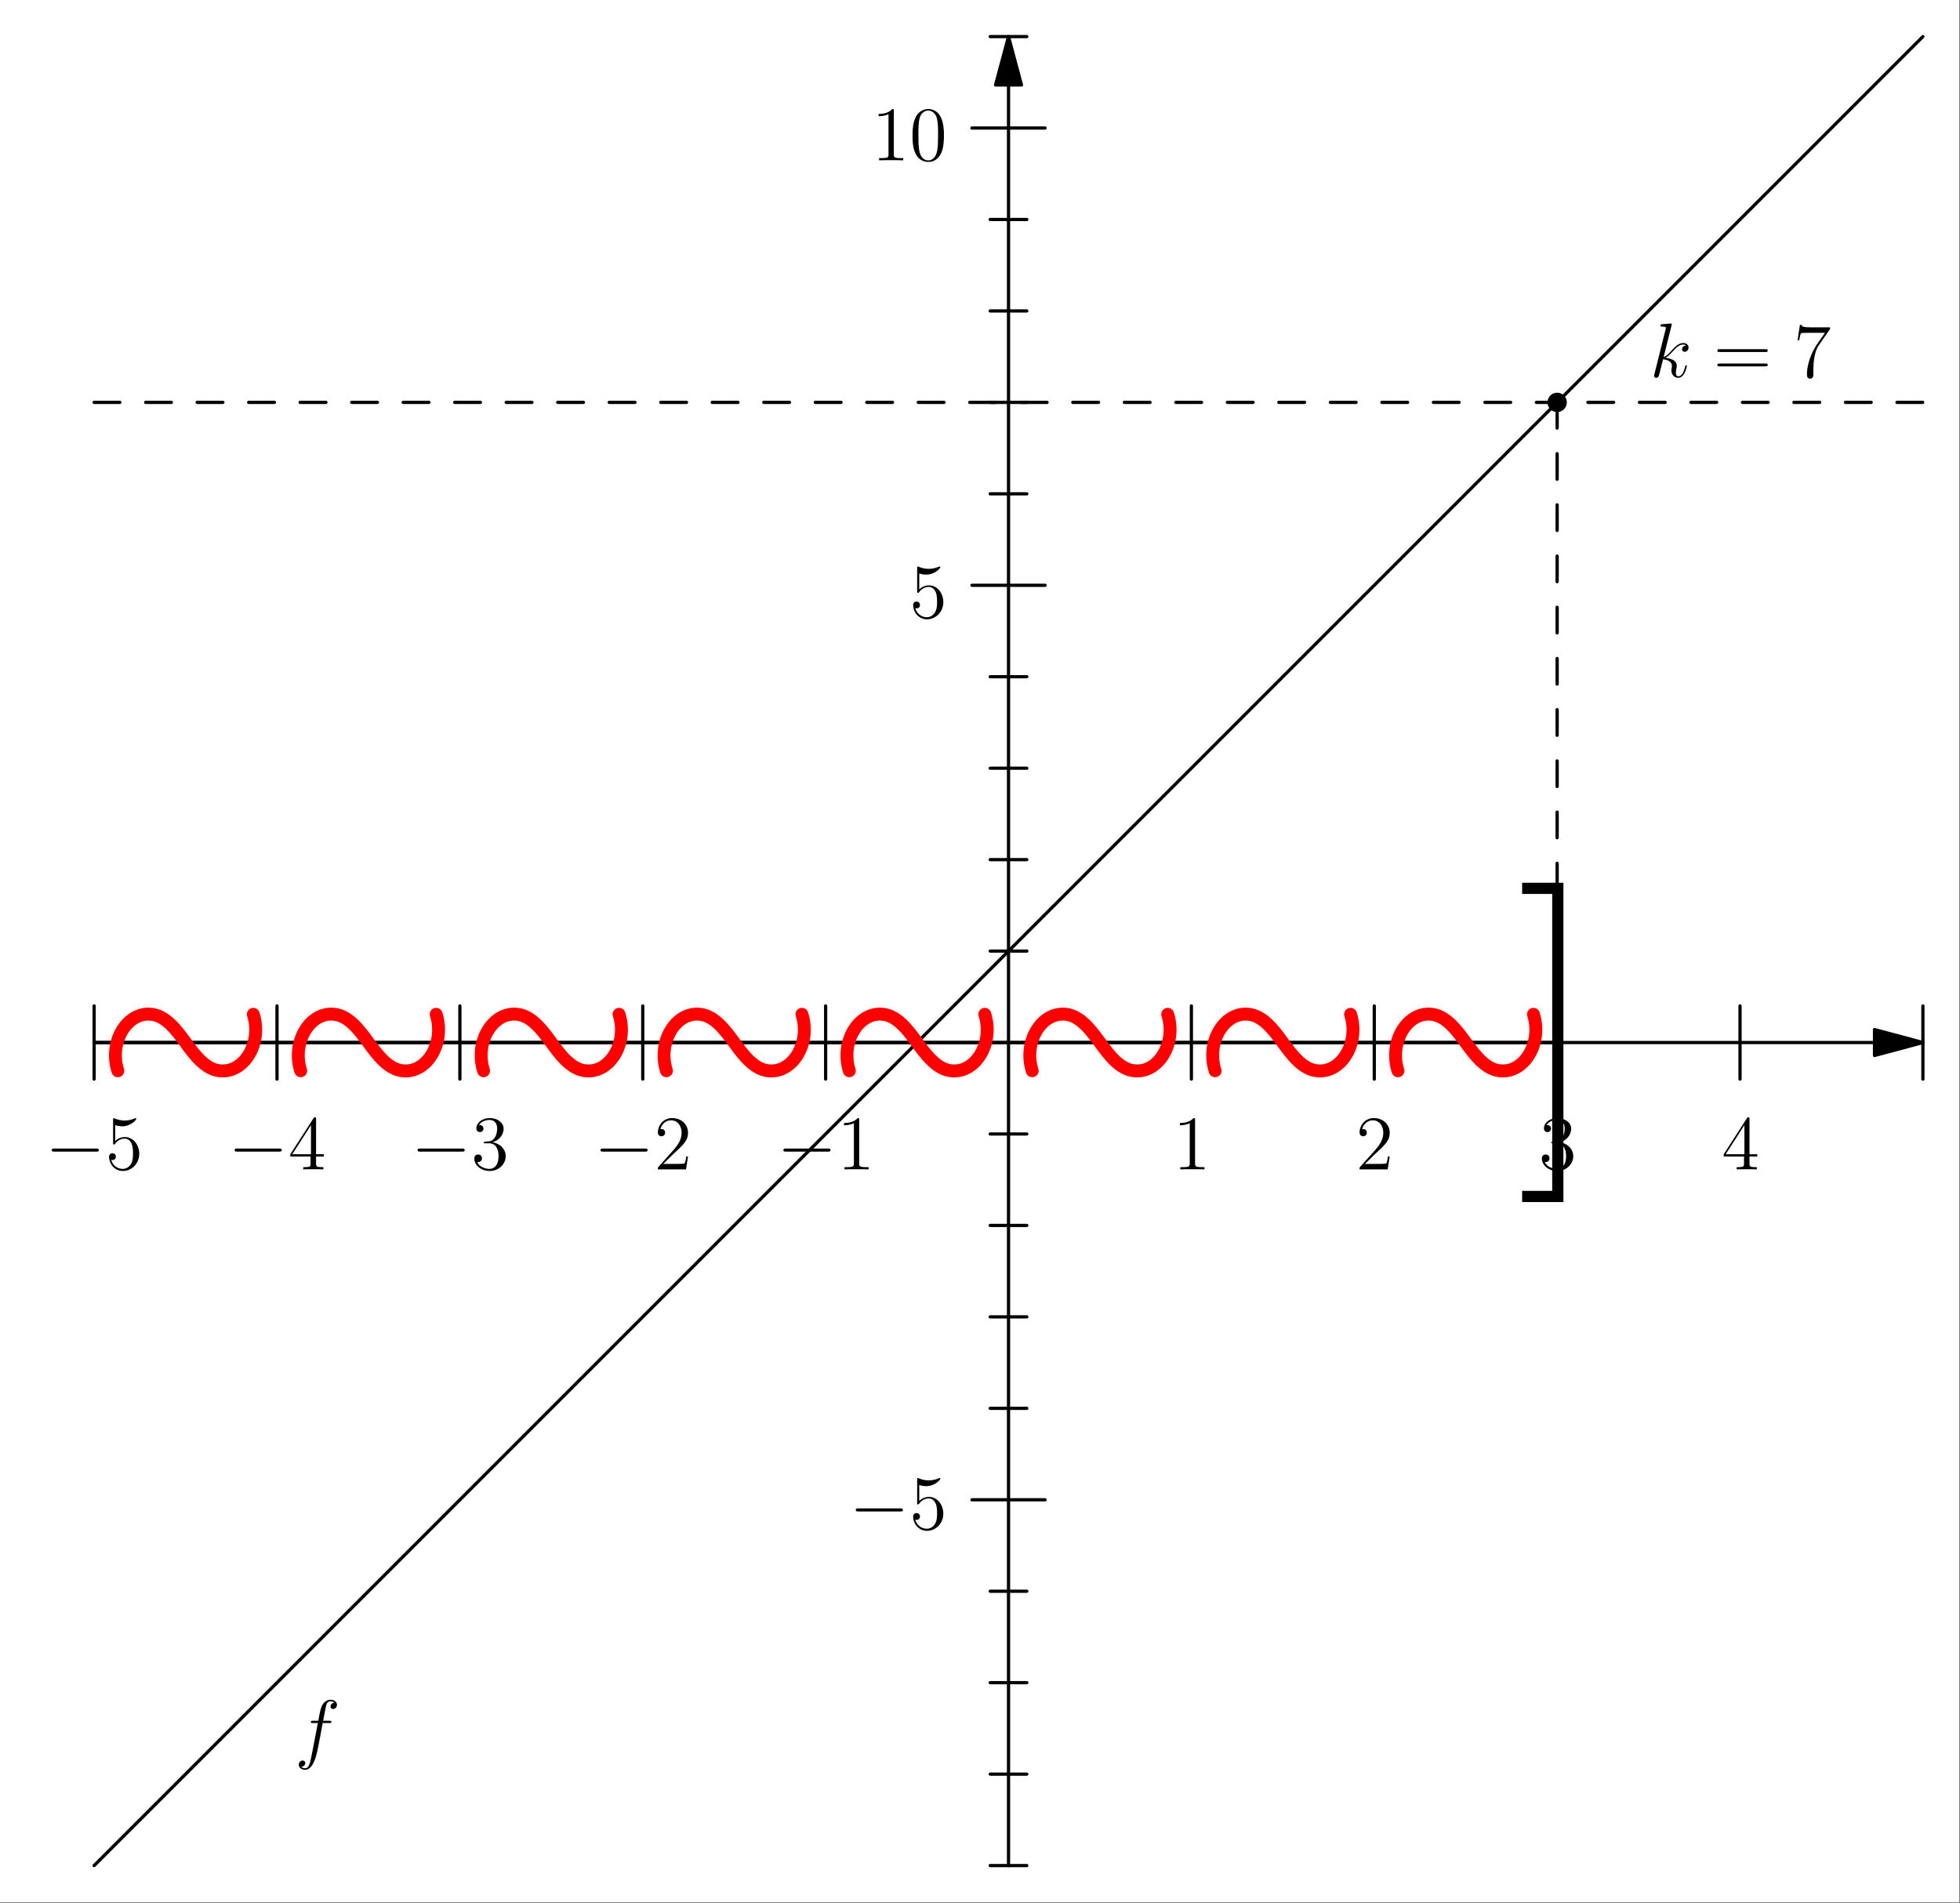 <?xml version='1.0' encoding='UTF-8'?>
<!-- This file was generated by dvisvgm 2.13.1 -->
<svg version='1.1' xmlns='http://www.w3.org/2000/svg' xmlns:xlink='http://www.w3.org/1999/xlink' width='303.724pt' height='294.803pt' viewBox='212.732 215.433 303.724 294.803'>
<rect x="212.732" y="215.433" width="303.724" height="294.803" fill="#333333" stroke="none"/>
<defs>
<path id='g0-93' d='M3.545-18.566H.347V-17.698H2.677V5.304H.347V6.172H3.545V-18.566Z'/>
<path id='g2-102' d='M5.332-4.806C5.571-4.806 5.667-4.806 5.667-5.033C5.667-5.153 5.571-5.153 5.356-5.153H4.388C4.615-6.384 4.782-7.233 4.878-7.615C4.949-7.902 5.2-8.177 5.511-8.177C5.762-8.177 6.013-8.07 6.133-7.962C5.667-7.914 5.523-7.568 5.523-7.364C5.523-7.125 5.703-6.982 5.93-6.982C6.169-6.982 6.528-7.185 6.528-7.639C6.528-8.141 6.025-8.416 5.499-8.416C4.985-8.416 4.483-8.034 4.244-7.568C4.029-7.149 3.909-6.719 3.634-5.153H2.833C2.606-5.153 2.487-5.153 2.487-4.937C2.487-4.806 2.558-4.806 2.798-4.806H3.563C3.347-3.694 2.857-.992 2.582 .287C2.379 1.327 2.2 2.2 1.602 2.2C1.566 2.2 1.219 2.2 1.004 1.973C1.614 1.925 1.614 1.399 1.614 1.387C1.614 1.148 1.435 1.004 1.207 1.004C.968 1.004 .61 1.207 .61 1.662C.61 2.176 1.136 2.439 1.602 2.439C2.821 2.439 3.324 .251 3.455-.347C3.67-1.267 4.256-4.447 4.316-4.806H5.332Z'/>
<path id='g2-107' d='M3.359-7.998C3.371-8.046 3.395-8.118 3.395-8.177C3.395-8.297 3.276-8.297 3.252-8.297C3.24-8.297 2.809-8.261 2.594-8.237C2.391-8.225 2.212-8.201 1.997-8.189C1.71-8.165 1.626-8.153 1.626-7.938C1.626-7.819 1.745-7.819 1.865-7.819C2.475-7.819 2.475-7.711 2.475-7.592C2.475-7.544 2.475-7.52 2.415-7.305L.705-.466C.658-.287 .658-.263 .658-.191C.658 .072 .861 .12 .98 .12C1.315 .12 1.387-.143 1.482-.514L2.044-2.75C2.905-2.654 3.419-2.295 3.419-1.722C3.419-1.65 3.419-1.602 3.383-1.423C3.335-1.243 3.335-1.1 3.335-1.04C3.335-.347 3.79 .12 4.4 .12C4.949 .12 5.236-.383 5.332-.55C5.583-.992 5.738-1.662 5.738-1.71C5.738-1.769 5.691-1.817 5.619-1.817C5.511-1.817 5.499-1.769 5.452-1.578C5.284-.956 5.033-.12 4.423-.12C4.184-.12 4.029-.239 4.029-.693C4.029-.921 4.077-1.184 4.125-1.363C4.172-1.578 4.172-1.59 4.172-1.733C4.172-2.439 3.539-2.833 2.439-2.977C2.869-3.24 3.3-3.706 3.467-3.885C4.148-4.651 4.615-5.033 5.165-5.033C5.44-5.033 5.511-4.961 5.595-4.89C5.153-4.842 4.985-4.531 4.985-4.292C4.985-4.005 5.212-3.909 5.38-3.909C5.703-3.909 5.99-4.184 5.99-4.567C5.99-4.914 5.715-5.272 5.177-5.272C4.519-5.272 3.981-4.806 3.132-3.85C3.013-3.706 2.57-3.252 2.128-3.084L3.359-7.998Z'/>
<path id='g3-48' d='M5.356-3.826C5.356-4.818 5.296-5.786 4.866-6.695C4.376-7.687 3.515-7.95 2.929-7.95C2.236-7.95 1.387-7.603 .944-6.611C.61-5.858 .49-5.117 .49-3.826C.49-2.666 .574-1.793 1.004-.944C1.47-.036 2.295 .251 2.917 .251C3.957 .251 4.555-.371 4.902-1.064C5.332-1.961 5.356-3.132 5.356-3.826ZM2.917 .012C2.534 .012 1.757-.203 1.53-1.506C1.399-2.224 1.399-3.132 1.399-3.969C1.399-4.949 1.399-5.834 1.59-6.539C1.793-7.34 2.403-7.711 2.917-7.711C3.371-7.711 4.065-7.436 4.292-6.408C4.447-5.727 4.447-4.782 4.447-3.969C4.447-3.168 4.447-2.26 4.316-1.53C4.089-.215 3.335 .012 2.917 .012Z'/>
<path id='g3-49' d='M3.443-7.663C3.443-7.938 3.443-7.95 3.204-7.95C2.917-7.627 2.319-7.185 1.088-7.185V-6.838C1.363-6.838 1.961-6.838 2.618-7.149V-.921C2.618-.49 2.582-.347 1.53-.347H1.16V0C1.482-.024 2.642-.024 3.037-.024S4.579-.024 4.902 0V-.347H4.531C3.479-.347 3.443-.49 3.443-.921V-7.663Z'/>
<path id='g3-50' d='M5.26-2.008H4.997C4.961-1.805 4.866-1.148 4.746-.956C4.663-.849 3.981-.849 3.622-.849H1.411C1.733-1.124 2.463-1.889 2.774-2.176C4.591-3.85 5.26-4.471 5.26-5.655C5.26-7.03 4.172-7.95 2.786-7.95S.586-6.767 .586-5.738C.586-5.129 1.112-5.129 1.148-5.129C1.399-5.129 1.71-5.308 1.71-5.691C1.71-6.025 1.482-6.253 1.148-6.253C1.04-6.253 1.016-6.253 .98-6.241C1.207-7.054 1.853-7.603 2.63-7.603C3.646-7.603 4.268-6.755 4.268-5.655C4.268-4.639 3.682-3.754 3.001-2.989L.586-.287V0H4.949L5.26-2.008Z'/>
<path id='g3-51' d='M2.2-4.292C1.997-4.28 1.949-4.268 1.949-4.16C1.949-4.041 2.008-4.041 2.224-4.041H2.774C3.79-4.041 4.244-3.204 4.244-2.056C4.244-.49 3.431-.072 2.845-.072C2.271-.072 1.291-.347 .944-1.136C1.327-1.076 1.674-1.291 1.674-1.722C1.674-2.068 1.423-2.307 1.088-2.307C.801-2.307 .49-2.14 .49-1.686C.49-.622 1.554 .251 2.881 .251C4.304 .251 5.356-.837 5.356-2.044C5.356-3.144 4.471-4.005 3.324-4.208C4.364-4.507 5.033-5.38 5.033-6.312C5.033-7.257 4.053-7.95 2.893-7.95C1.698-7.95 .813-7.221 .813-6.348C.813-5.87 1.184-5.774 1.363-5.774C1.614-5.774 1.901-5.954 1.901-6.312C1.901-6.695 1.614-6.862 1.351-6.862C1.279-6.862 1.255-6.862 1.219-6.85C1.674-7.663 2.798-7.663 2.857-7.663C3.252-7.663 4.029-7.484 4.029-6.312C4.029-6.085 3.993-5.416 3.646-4.902C3.288-4.376 2.881-4.34 2.558-4.328L2.2-4.292Z'/>
<path id='g3-52' d='M4.316-7.783C4.316-8.01 4.316-8.07 4.148-8.07C4.053-8.07 4.017-8.07 3.921-7.926L.323-2.343V-1.997H3.467V-.909C3.467-.466 3.443-.347 2.57-.347H2.331V0C2.606-.024 3.551-.024 3.885-.024S5.177-.024 5.452 0V-.347H5.212C4.352-.347 4.316-.466 4.316-.909V-1.997H5.523V-2.343H4.316V-7.783ZM3.527-6.85V-2.343H.622L3.527-6.85Z'/>
<path id='g3-53' d='M1.53-6.85C2.044-6.683 2.463-6.671 2.594-6.671C3.945-6.671 4.806-7.663 4.806-7.831C4.806-7.878 4.782-7.938 4.71-7.938C4.686-7.938 4.663-7.938 4.555-7.89C3.885-7.603 3.312-7.568 3.001-7.568C2.212-7.568 1.65-7.807 1.423-7.902C1.339-7.938 1.315-7.938 1.303-7.938C1.207-7.938 1.207-7.867 1.207-7.675V-4.125C1.207-3.909 1.207-3.838 1.351-3.838C1.411-3.838 1.423-3.85 1.542-3.993C1.877-4.483 2.439-4.77 3.037-4.77C3.67-4.77 3.981-4.184 4.077-3.981C4.28-3.515 4.292-2.929 4.292-2.475S4.292-1.339 3.957-.801C3.694-.371 3.228-.072 2.702-.072C1.913-.072 1.136-.61 .921-1.482C.98-1.459 1.052-1.447 1.112-1.447C1.315-1.447 1.638-1.566 1.638-1.973C1.638-2.307 1.411-2.499 1.112-2.499C.897-2.499 .586-2.391 .586-1.925C.586-.909 1.399 .251 2.726 .251C4.077 .251 5.26-.885 5.26-2.403C5.26-3.826 4.304-5.009 3.049-5.009C2.367-5.009 1.841-4.71 1.53-4.376V-6.85Z'/>
<path id='g3-55' d='M5.679-7.424V-7.699H2.798C1.351-7.699 1.327-7.855 1.279-8.082H1.016L.646-5.691H.909C.944-5.906 1.052-6.647 1.207-6.779C1.303-6.85 2.2-6.85 2.367-6.85H4.902L3.634-5.033C3.312-4.567 2.104-2.606 2.104-.359C2.104-.227 2.104 .251 2.594 .251C3.096 .251 3.096-.215 3.096-.371V-.968C3.096-2.75 3.383-4.136 3.945-4.937L5.679-7.424Z'/>
<path id='g3-61' d='M8.07-3.873C8.237-3.873 8.452-3.873 8.452-4.089C8.452-4.316 8.249-4.316 8.07-4.316H1.028C.861-4.316 .646-4.316 .646-4.101C.646-3.873 .849-3.873 1.028-3.873H8.07ZM8.07-1.65C8.237-1.65 8.452-1.65 8.452-1.865C8.452-2.092 8.249-2.092 8.07-2.092H1.028C.861-2.092 .646-2.092 .646-1.877C.646-1.65 .849-1.65 1.028-1.65H8.07Z'/>
<path id='g1-0' d='M7.878-2.75C8.082-2.75 8.297-2.75 8.297-2.989S8.082-3.228 7.878-3.228H1.411C1.207-3.228 .992-3.228 .992-2.989S1.207-2.75 1.411-2.75H7.878Z'/>
</defs>
<g id='page1'>
<g transform='matrix(0.996 0 0 0.996 212.732 215.433)'>
<path d='M 0 295.909L 304.863 295.909L 304.863 0L 0 0L 0 295.909Z' fill='#ffffff'/>
</g>
<g>
</g>
<g>
<g transform='matrix(0.996 0 0 0.996 212.732 215.433)'>
<path d='M 156.909 13.219L 156.909 290.218' fill='none' stroke='#000000' stroke-linecap='round' stroke-linejoin='round' stroke-miterlimit='10.037' stroke-width='0.502'/>
</g>
</g>
<g>
</g>
<g>
<g transform='matrix(0.996 0 0 0.996 212.732 215.433)'>
<path d='M 156.909 5.691L 154.892 13.219L 158.926 13.219L 156.909 5.691Z' fill='#000000'/>
</g>
</g>
<g>
</g>
<g>
<g transform='matrix(0.996 0 0 0.996 212.732 215.433)'>
<path d='M 156.909 5.691L 154.892 13.219L 158.926 13.219L 156.909 5.691Z' fill='none' stroke='#000000' stroke-linecap='round' stroke-linejoin='round' stroke-miterlimit='10.037' stroke-width='0.502'/>
</g>
</g>
<g>
</g>
<g>
<g transform='matrix(0.996 0 0 0.996 212.732 215.433)'>
<path d='M 151.218 233.313L 162.599 233.313' fill='none' stroke='#000000' stroke-linecap='round' stroke-linejoin='round' stroke-miterlimit='10.037' stroke-width='0.502'/>
</g>
</g>
<g>
</g>
<g>
<g transform='matrix(0.996 0 0 0.996 212.732 215.433)'>
<path d='M 151.218 91.049L 162.599 91.049' fill='none' stroke='#000000' stroke-linecap='round' stroke-linejoin='round' stroke-miterlimit='10.037' stroke-width='0.502'/>
</g>
</g>
<g>
</g>
<g>
<g transform='matrix(0.996 0 0 0.996 212.732 215.433)'>
<path d='M 151.218 19.917L 162.599 19.917' fill='none' stroke='#000000' stroke-linecap='round' stroke-linejoin='round' stroke-miterlimit='10.037' stroke-width='0.502'/>
</g>
</g>
<g>
</g>
<g>
<g transform='matrix(0.996 0 0 0.996 212.732 215.433)'>
<path d='M 154.063 290.218L 159.754 290.218' fill='none' stroke='#000000' stroke-linecap='round' stroke-linejoin='round' stroke-miterlimit='10.037' stroke-width='0.502'/>
</g>
</g>
<g>
</g>
<g>
<g transform='matrix(0.996 0 0 0.996 212.732 215.433)'>
<path d='M 154.063 275.992L 159.754 275.992' fill='none' stroke='#000000' stroke-linecap='round' stroke-linejoin='round' stroke-miterlimit='10.037' stroke-width='0.502'/>
</g>
</g>
<g>
</g>
<g>
<g transform='matrix(0.996 0 0 0.996 212.732 215.433)'>
<path d='M 154.063 261.765L 159.754 261.765' fill='none' stroke='#000000' stroke-linecap='round' stroke-linejoin='round' stroke-miterlimit='10.037' stroke-width='0.502'/>
</g>
</g>
<g>
</g>
<g>
<g transform='matrix(0.996 0 0 0.996 212.732 215.433)'>
<path d='M 154.063 247.539L 159.754 247.539' fill='none' stroke='#000000' stroke-linecap='round' stroke-linejoin='round' stroke-miterlimit='10.037' stroke-width='0.502'/>
</g>
</g>
<g>
</g>
<g>
<g transform='matrix(0.996 0 0 0.996 212.732 215.433)'>
<path d='M 154.063 219.086L 159.754 219.086' fill='none' stroke='#000000' stroke-linecap='round' stroke-linejoin='round' stroke-miterlimit='10.037' stroke-width='0.502'/>
</g>
</g>
<g>
</g>
<g>
<g transform='matrix(0.996 0 0 0.996 212.732 215.433)'>
<path d='M 154.063 204.86L 159.754 204.86' fill='none' stroke='#000000' stroke-linecap='round' stroke-linejoin='round' stroke-miterlimit='10.037' stroke-width='0.502'/>
</g>
</g>
<g>
</g>
<g>
<g transform='matrix(0.996 0 0 0.996 212.732 215.433)'>
<path d='M 154.063 190.633L 159.754 190.633' fill='none' stroke='#000000' stroke-linecap='round' stroke-linejoin='round' stroke-miterlimit='10.037' stroke-width='0.502'/>
</g>
</g>
<g>
</g>
<g>
<g transform='matrix(0.996 0 0 0.996 212.732 215.433)'>
<path d='M 154.063 176.407L 159.754 176.407' fill='none' stroke='#000000' stroke-linecap='round' stroke-linejoin='round' stroke-miterlimit='10.037' stroke-width='0.502'/>
</g>
</g>
<g>
</g>
<g>
<g transform='matrix(0.996 0 0 0.996 212.732 215.433)'>
<path d='M 154.063 147.954L 159.754 147.954' fill='none' stroke='#000000' stroke-linecap='round' stroke-linejoin='round' stroke-miterlimit='10.037' stroke-width='0.502'/>
</g>
</g>
<g>
</g>
<g>
<g transform='matrix(0.996 0 0 0.996 212.732 215.433)'>
<path d='M 154.063 133.728L 159.754 133.728' fill='none' stroke='#000000' stroke-linecap='round' stroke-linejoin='round' stroke-miterlimit='10.037' stroke-width='0.502'/>
</g>
</g>
<g>
</g>
<g>
<g transform='matrix(0.996 0 0 0.996 212.732 215.433)'>
<path d='M 154.063 119.502L 159.754 119.502' fill='none' stroke='#000000' stroke-linecap='round' stroke-linejoin='round' stroke-miterlimit='10.037' stroke-width='0.502'/>
</g>
</g>
<g>
</g>
<g>
<g transform='matrix(0.996 0 0 0.996 212.732 215.433)'>
<path d='M 154.063 105.275L 159.754 105.275' fill='none' stroke='#000000' stroke-linecap='round' stroke-linejoin='round' stroke-miterlimit='10.037' stroke-width='0.502'/>
</g>
</g>
<g>
</g>
<g>
<g transform='matrix(0.996 0 0 0.996 212.732 215.433)'>
<path d='M 154.063 76.822L 159.754 76.822' fill='none' stroke='#000000' stroke-linecap='round' stroke-linejoin='round' stroke-miterlimit='10.037' stroke-width='0.502'/>
</g>
</g>
<g>
</g>
<g>
<g transform='matrix(0.996 0 0 0.996 212.732 215.433)'>
<path d='M 154.063 62.596L 159.754 62.596' fill='none' stroke='#000000' stroke-linecap='round' stroke-linejoin='round' stroke-miterlimit='10.037' stroke-width='0.502'/>
</g>
</g>
<g>
</g>
<g>
<g transform='matrix(0.996 0 0 0.996 212.732 215.433)'>
<path d='M 154.063 48.37L 159.754 48.37' fill='none' stroke='#000000' stroke-linecap='round' stroke-linejoin='round' stroke-miterlimit='10.037' stroke-width='0.502'/>
</g>
</g>
<g>
</g>
<g>
<g transform='matrix(0.996 0 0 0.996 212.732 215.433)'>
<path d='M 154.063 34.143L 159.754 34.143' fill='none' stroke='#000000' stroke-linecap='round' stroke-linejoin='round' stroke-miterlimit='10.037' stroke-width='0.502'/>
</g>
</g>
<g>
</g>
<g>
<g transform='matrix(0.996 0 0 0.996 212.732 215.433)'>
<path d='M 154.063 5.691L 159.754 5.691' fill='none' stroke='#000000' stroke-linecap='round' stroke-linejoin='round' stroke-miterlimit='10.037' stroke-width='0.502'/>
</g>
</g>
<use x='344.352' y='452.374' xlink:href='#g1-0'/>
<use x='353.65' y='452.374' xlink:href='#g3-53'/>
<use x='353.65' y='311.14' xlink:href='#g3-53'/>
<use x='347.797' y='240.274' xlink:href='#g3-49'/>
<use x='353.65' y='240.274' xlink:href='#g3-48'/>
<g>
</g>
<g>
<g transform='matrix(0.996 0 0 0.996 212.732 215.433)'>
<path d='M 291.644 162.181L 14.645 162.181' fill='none' stroke='#000000' stroke-linecap='round' stroke-linejoin='round' stroke-miterlimit='10.037' stroke-width='0.502'/>
</g>
</g>
<g>
</g>
<g>
<g transform='matrix(0.996 0 0 0.996 212.732 215.433)'>
<path d='M 299.172 162.181L 291.644 160.164L 291.644 164.198L 299.172 162.181Z' fill='#000000'/>
</g>
</g>
<g>
</g>
<g>
<g transform='matrix(0.996 0 0 0.996 212.732 215.433)'>
<path d='M 299.172 162.181L 291.644 160.164L 291.644 164.198L 299.172 162.181Z' fill='none' stroke='#000000' stroke-linecap='round' stroke-linejoin='round' stroke-miterlimit='10.037' stroke-width='0.502'/>
</g>
</g>
<g>
</g>
<g>
<g transform='matrix(0.996 0 0 0.996 212.732 215.433)'>
<path d='M 14.645 156.49L 14.645 167.871' fill='none' stroke='#000000' stroke-linecap='round' stroke-linejoin='round' stroke-miterlimit='10.037' stroke-width='0.502'/>
</g>
</g>
<g>
</g>
<g>
<g transform='matrix(0.996 0 0 0.996 212.732 215.433)'>
<path d='M 43.098 156.49L 43.098 167.871' fill='none' stroke='#000000' stroke-linecap='round' stroke-linejoin='round' stroke-miterlimit='10.037' stroke-width='0.502'/>
</g>
</g>
<g>
</g>
<g>
<g transform='matrix(0.996 0 0 0.996 212.732 215.433)'>
<path d='M 71.55 156.49L 71.55 167.871' fill='none' stroke='#000000' stroke-linecap='round' stroke-linejoin='round' stroke-miterlimit='10.037' stroke-width='0.502'/>
</g>
</g>
<g>
</g>
<g>
<g transform='matrix(0.996 0 0 0.996 212.732 215.433)'>
<path d='M 100.003 156.49L 100.003 167.871' fill='none' stroke='#000000' stroke-linecap='round' stroke-linejoin='round' stroke-miterlimit='10.037' stroke-width='0.502'/>
</g>
</g>
<g>
</g>
<g>
<g transform='matrix(0.996 0 0 0.996 212.732 215.433)'>
<path d='M 128.456 156.49L 128.456 167.871' fill='none' stroke='#000000' stroke-linecap='round' stroke-linejoin='round' stroke-miterlimit='10.037' stroke-width='0.502'/>
</g>
</g>
<g>
</g>
<g>
<g transform='matrix(0.996 0 0 0.996 212.732 215.433)'>
<path d='M 185.361 156.49L 185.361 167.871' fill='none' stroke='#000000' stroke-linecap='round' stroke-linejoin='round' stroke-miterlimit='10.037' stroke-width='0.502'/>
</g>
</g>
<g>
</g>
<g>
<g transform='matrix(0.996 0 0 0.996 212.732 215.433)'>
<path d='M 213.814 156.49L 213.814 167.871' fill='none' stroke='#000000' stroke-linecap='round' stroke-linejoin='round' stroke-miterlimit='10.037' stroke-width='0.502'/>
</g>
</g>
<g>
</g>
<g>
<g transform='matrix(0.996 0 0 0.996 212.732 215.433)'>
<path d='M 242.267 156.49L 242.267 167.871' fill='none' stroke='#000000' stroke-linecap='round' stroke-linejoin='round' stroke-miterlimit='10.037' stroke-width='0.502'/>
</g>
</g>
<g>
</g>
<g>
<g transform='matrix(0.996 0 0 0.996 212.732 215.433)'>
<path d='M 270.72 156.49L 270.72 167.871' fill='none' stroke='#000000' stroke-linecap='round' stroke-linejoin='round' stroke-miterlimit='10.037' stroke-width='0.502'/>
</g>
</g>
<g>
</g>
<g>
<g transform='matrix(0.996 0 0 0.996 212.732 215.433)'>
<path d='M 299.172 156.49L 299.172 167.871' fill='none' stroke='#000000' stroke-linecap='round' stroke-linejoin='round' stroke-miterlimit='10.037' stroke-width='0.502'/>
</g>
</g>
<use x='219.75' y='396.619' xlink:href='#g1-0'/>
<use x='229.049' y='396.619' xlink:href='#g3-53'/>
<use x='248.097' y='396.619' xlink:href='#g1-0'/>
<use x='257.395' y='396.619' xlink:href='#g3-52'/>
<use x='276.443' y='396.619' xlink:href='#g1-0'/>
<use x='285.742' y='396.619' xlink:href='#g3-51'/>
<use x='304.79' y='396.619' xlink:href='#g1-0'/>
<use x='314.088' y='396.619' xlink:href='#g3-50'/>
<use x='333.136' y='396.619' xlink:href='#g1-0'/>
<use x='342.434' y='396.619' xlink:href='#g3-49'/>
<use x='394.478' y='396.619' xlink:href='#g3-49'/>
<use x='422.825' y='396.619' xlink:href='#g3-50'/>
<use x='451.171' y='396.619' xlink:href='#g3-51'/>
<use x='479.518' y='396.619' xlink:href='#g3-52'/>
<g transform='matrix(0.996 0 0 0.996 212.732 215.433)'>
<path d='M 14.645 290.218L 17.49 287.373L 20.335 284.528L 23.181 281.682L 26.026 278.837L 28.871 275.992L 31.716 273.146L 34.562 270.301L 37.407 267.456L 40.252 264.611L 43.098 261.765L 45.943 258.92L 48.788 256.075L 51.633 253.23L 54.479 250.384L 57.324 247.539L 60.169 244.694L 63.015 241.848L 65.86 239.003L 68.705 236.158L 71.55 233.313L 74.396 230.467L 77.241 227.622L 80.086 224.777L 82.931 221.931L 85.777 219.086L 88.622 216.241L 91.467 213.396L 94.313 210.55L 97.158 207.705L 100.003 204.86L 102.848 202.015L 105.694 199.169L 108.539 196.324L 111.384 193.479L 114.23 190.633L 117.075 187.788L 119.92 184.943L 122.765 182.098L 125.611 179.252L 128.456 176.407L 131.301 173.562L 134.146 170.717L 136.992 167.871L 139.837 165.026L 142.682 162.181L 145.528 159.335L 148.373 156.49L 151.218 153.645L 154.063 150.8L 156.909 147.954L 159.754 145.109L 162.599 142.264L 165.444 139.419L 168.29 136.573L 171.135 133.728L 173.98 130.883L 176.826 128.037L 179.671 125.192L 182.516 122.347L 185.361 119.502L 188.207 116.656L 191.052 113.811L 193.897 110.966L 196.743 108.12L 199.588 105.275L 202.433 102.43L 205.278 99.585L 208.124 96.739L 210.969 93.894L 213.814 91.049L 216.659 88.204L 219.505 85.358L 222.35 82.513L 225.195 79.668L 228.041 76.822L 230.886 73.977L 233.731 71.132L 236.576 68.287L 239.422 65.441L 242.267 62.596L 245.112 59.751L 247.957 56.906L 250.803 54.06L 253.648 51.215L 256.493 48.37L 259.339 45.524L 262.184 42.679L 265.029 39.834L 267.874 36.989L 270.72 34.143L 273.565 31.298L 276.41 28.453L 279.256 25.608L 282.101 22.762L 284.946 19.917L 287.791 17.072L 290.637 14.226L 293.482 11.381L 296.327 8.536L 299.172 5.691' fill='none' stroke='#000000' stroke-linecap='round' stroke-linejoin='round' stroke-miterlimit='10.037' stroke-width='0.502'/>
</g>
<use x='258.42' y='487.21' xlink:href='#g2-102'/>
<g transform='matrix(0.996 0 0 0.996 212.732 215.433)'>
<path d='M 14.645 62.596L 17.49 62.596L 20.335 62.596L 23.181 62.596L 26.026 62.596L 28.871 62.596L 31.716 62.596L 34.562 62.596L 37.407 62.596L 40.252 62.596L 43.098 62.596L 45.943 62.596L 48.788 62.596L 51.633 62.596L 54.479 62.596L 57.324 62.596L 60.169 62.596L 63.015 62.596L 65.86 62.596L 68.705 62.596L 71.55 62.596L 74.396 62.596L 77.241 62.596L 80.086 62.596L 82.931 62.596L 85.777 62.596L 88.622 62.596L 91.467 62.596L 94.313 62.596L 97.158 62.596L 100.003 62.596L 102.848 62.596L 105.694 62.596L 108.539 62.596L 111.384 62.596L 114.23 62.596L 117.075 62.596L 119.92 62.596L 122.765 62.596L 125.611 62.596L 128.456 62.596L 131.301 62.596L 134.146 62.596L 136.992 62.596L 139.837 62.596L 142.682 62.596L 145.528 62.596L 148.373 62.596L 151.218 62.596L 154.063 62.596L 156.909 62.596L 159.754 62.596L 162.599 62.596L 165.444 62.596L 168.29 62.596L 171.135 62.596L 173.98 62.596L 176.826 62.596L 179.671 62.596L 182.516 62.596L 185.361 62.596L 188.207 62.596L 191.052 62.596L 193.897 62.596L 196.743 62.596L 199.588 62.596L 202.433 62.596L 205.278 62.596L 208.124 62.596L 210.969 62.596L 213.814 62.596L 216.659 62.596L 219.505 62.596L 222.35 62.596L 225.195 62.596L 228.041 62.596L 230.886 62.596L 233.731 62.596L 236.576 62.596L 239.422 62.596L 242.267 62.596L 245.112 62.596L 247.957 62.596L 250.803 62.596L 253.648 62.596L 256.493 62.596L 259.339 62.596L 262.184 62.596L 265.029 62.596L 267.874 62.596L 270.72 62.596L 273.565 62.596L 276.41 62.596L 279.256 62.596L 282.101 62.596L 284.946 62.596L 287.791 62.596L 290.637 62.596L 293.482 62.596L 296.327 62.596L 299.172 62.596' fill='none' stroke='#000000' stroke-dasharray='4.007,4.007' stroke-linecap='round' stroke-linejoin='round' stroke-miterlimit='10.037' stroke-width='0.502'/>
</g>
<use x='468.4' y='273.85' xlink:href='#g2-107'/>
<use x='478.21' y='273.85' xlink:href='#g3-61'/>
<use x='490.635' y='273.85' xlink:href='#g3-55'/>
<g transform='matrix(0.996 0 0 0.996 212.732 215.433)'>
<circle cx='242.267' cy='62.596' fill='#000000' r='1.506'/>
</g>
<g transform='matrix(0.996 0 0 0.996 212.732 215.433)'>
<path d='M 242.267 162.181L 242.267 62.596' fill='none' stroke='#000000' stroke-dasharray='3.983,3.983' stroke-linecap='round' stroke-linejoin='round' stroke-miterlimit='10.037' stroke-width='0.502'/>
</g>
<g transform='matrix(0.996 0 0 0.996 212.732 215.433)'>
<path d='M 14.645 162.181L 242.267 162.181' fill='none' stroke='#000000' stroke-linecap='round' stroke-linejoin='round' stroke-miterlimit='10.037' stroke-width='0.502'/>
</g>
<g transform='matrix(0.996 0 0 0.996 212.732 215.433)'>
<path d='M 18.332 166.572C 16.904 162.102 19.768 157.328 23.602 157.789C 25.783 158.052 27.397 160.149 28.871 162.181C 30.346 164.212 31.96 166.309 34.141 166.572C 37.974 167.034 40.838 162.26 39.411 157.789' fill='none' stroke='#ff0000' stroke-linecap='round' stroke-linejoin='round' stroke-miterlimit='10.037' stroke-width='2.007'/>
</g>
<g transform='matrix(0.996 0 0 0.996 212.732 215.433)'>
<path d='M 46.785 166.572C 45.357 162.102 48.221 157.328 52.054 157.789C 54.235 158.052 55.85 160.149 57.324 162.181C 58.798 164.212 60.413 166.309 62.594 166.572C 66.427 167.034 69.291 162.26 67.863 157.789' fill='none' stroke='#ff0000' stroke-linecap='round' stroke-linejoin='round' stroke-miterlimit='10.037' stroke-width='2.007'/>
</g>
<g transform='matrix(0.996 0 0 0.996 212.732 215.433)'>
<path d='M 75.237 166.572C 73.81 162.102 76.674 157.328 80.507 157.789C 82.688 158.052 84.302 160.149 85.777 162.181C 87.251 164.212 88.865 166.309 91.046 166.572C 94.879 167.034 97.744 162.26 96.316 157.789' fill='none' stroke='#ff0000' stroke-linecap='round' stroke-linejoin='round' stroke-miterlimit='10.037' stroke-width='2.007'/>
</g>
<g transform='matrix(0.996 0 0 0.996 212.732 215.433)'>
<path d='M 103.69 166.572C 102.262 162.102 105.127 157.328 108.96 157.789C 111.141 158.052 112.755 160.149 114.23 162.181C 115.704 164.212 117.318 166.309 119.499 166.572C 123.332 167.034 126.197 162.26 124.769 157.789' fill='none' stroke='#ff0000' stroke-linecap='round' stroke-linejoin='round' stroke-miterlimit='10.037' stroke-width='2.007'/>
</g>
<g transform='matrix(0.996 0 0 0.996 212.732 215.433)'>
<path d='M 132.143 166.572C 130.715 162.102 133.58 157.328 137.413 157.789C 139.594 158.052 141.208 160.149 142.682 162.181C 144.157 164.212 145.771 166.309 147.952 166.572C 151.785 167.034 154.649 162.26 153.222 157.789' fill='none' stroke='#ff0000' stroke-linecap='round' stroke-linejoin='round' stroke-miterlimit='10.037' stroke-width='2.007'/>
</g>
<g transform='matrix(0.996 0 0 0.996 212.732 215.433)'>
<path d='M 160.596 166.572C 159.168 162.102 162.032 157.328 165.865 157.789C 168.046 158.052 169.661 160.149 171.135 162.181C 172.609 164.212 174.224 166.309 176.405 166.572C 180.238 167.034 183.102 162.26 181.674 157.789' fill='none' stroke='#ff0000' stroke-linecap='round' stroke-linejoin='round' stroke-miterlimit='10.037' stroke-width='2.007'/>
</g>
<g transform='matrix(0.996 0 0 0.996 212.732 215.433)'>
<path d='M 189.048 166.572C 187.621 162.102 190.485 157.328 194.318 157.789C 196.499 158.052 198.113 160.149 199.588 162.181C 201.062 164.212 202.676 166.309 204.857 166.572C 208.691 167.034 211.555 162.26 210.127 157.789' fill='none' stroke='#ff0000' stroke-linecap='round' stroke-linejoin='round' stroke-miterlimit='10.037' stroke-width='2.007'/>
</g>
<g transform='matrix(0.996 0 0 0.996 212.732 215.433)'>
<path d='M 217.501 166.572C 216.073 162.102 218.938 157.328 222.771 157.789C 224.952 158.052 226.566 160.149 228.041 162.181C 229.515 164.212 231.129 166.309 233.31 166.572C 237.143 167.034 240.008 162.26 238.58 157.789' fill='none' stroke='#ff0000' stroke-linecap='round' stroke-linejoin='round' stroke-miterlimit='10.037' stroke-width='2.007'/>
</g>
<g transform='matrix(2 0 0 2 -454.098 -376.948)'>
<use x='451.004' y='383.144' xlink:href='#g0-93'/>
</g>
</g>
</svg>
